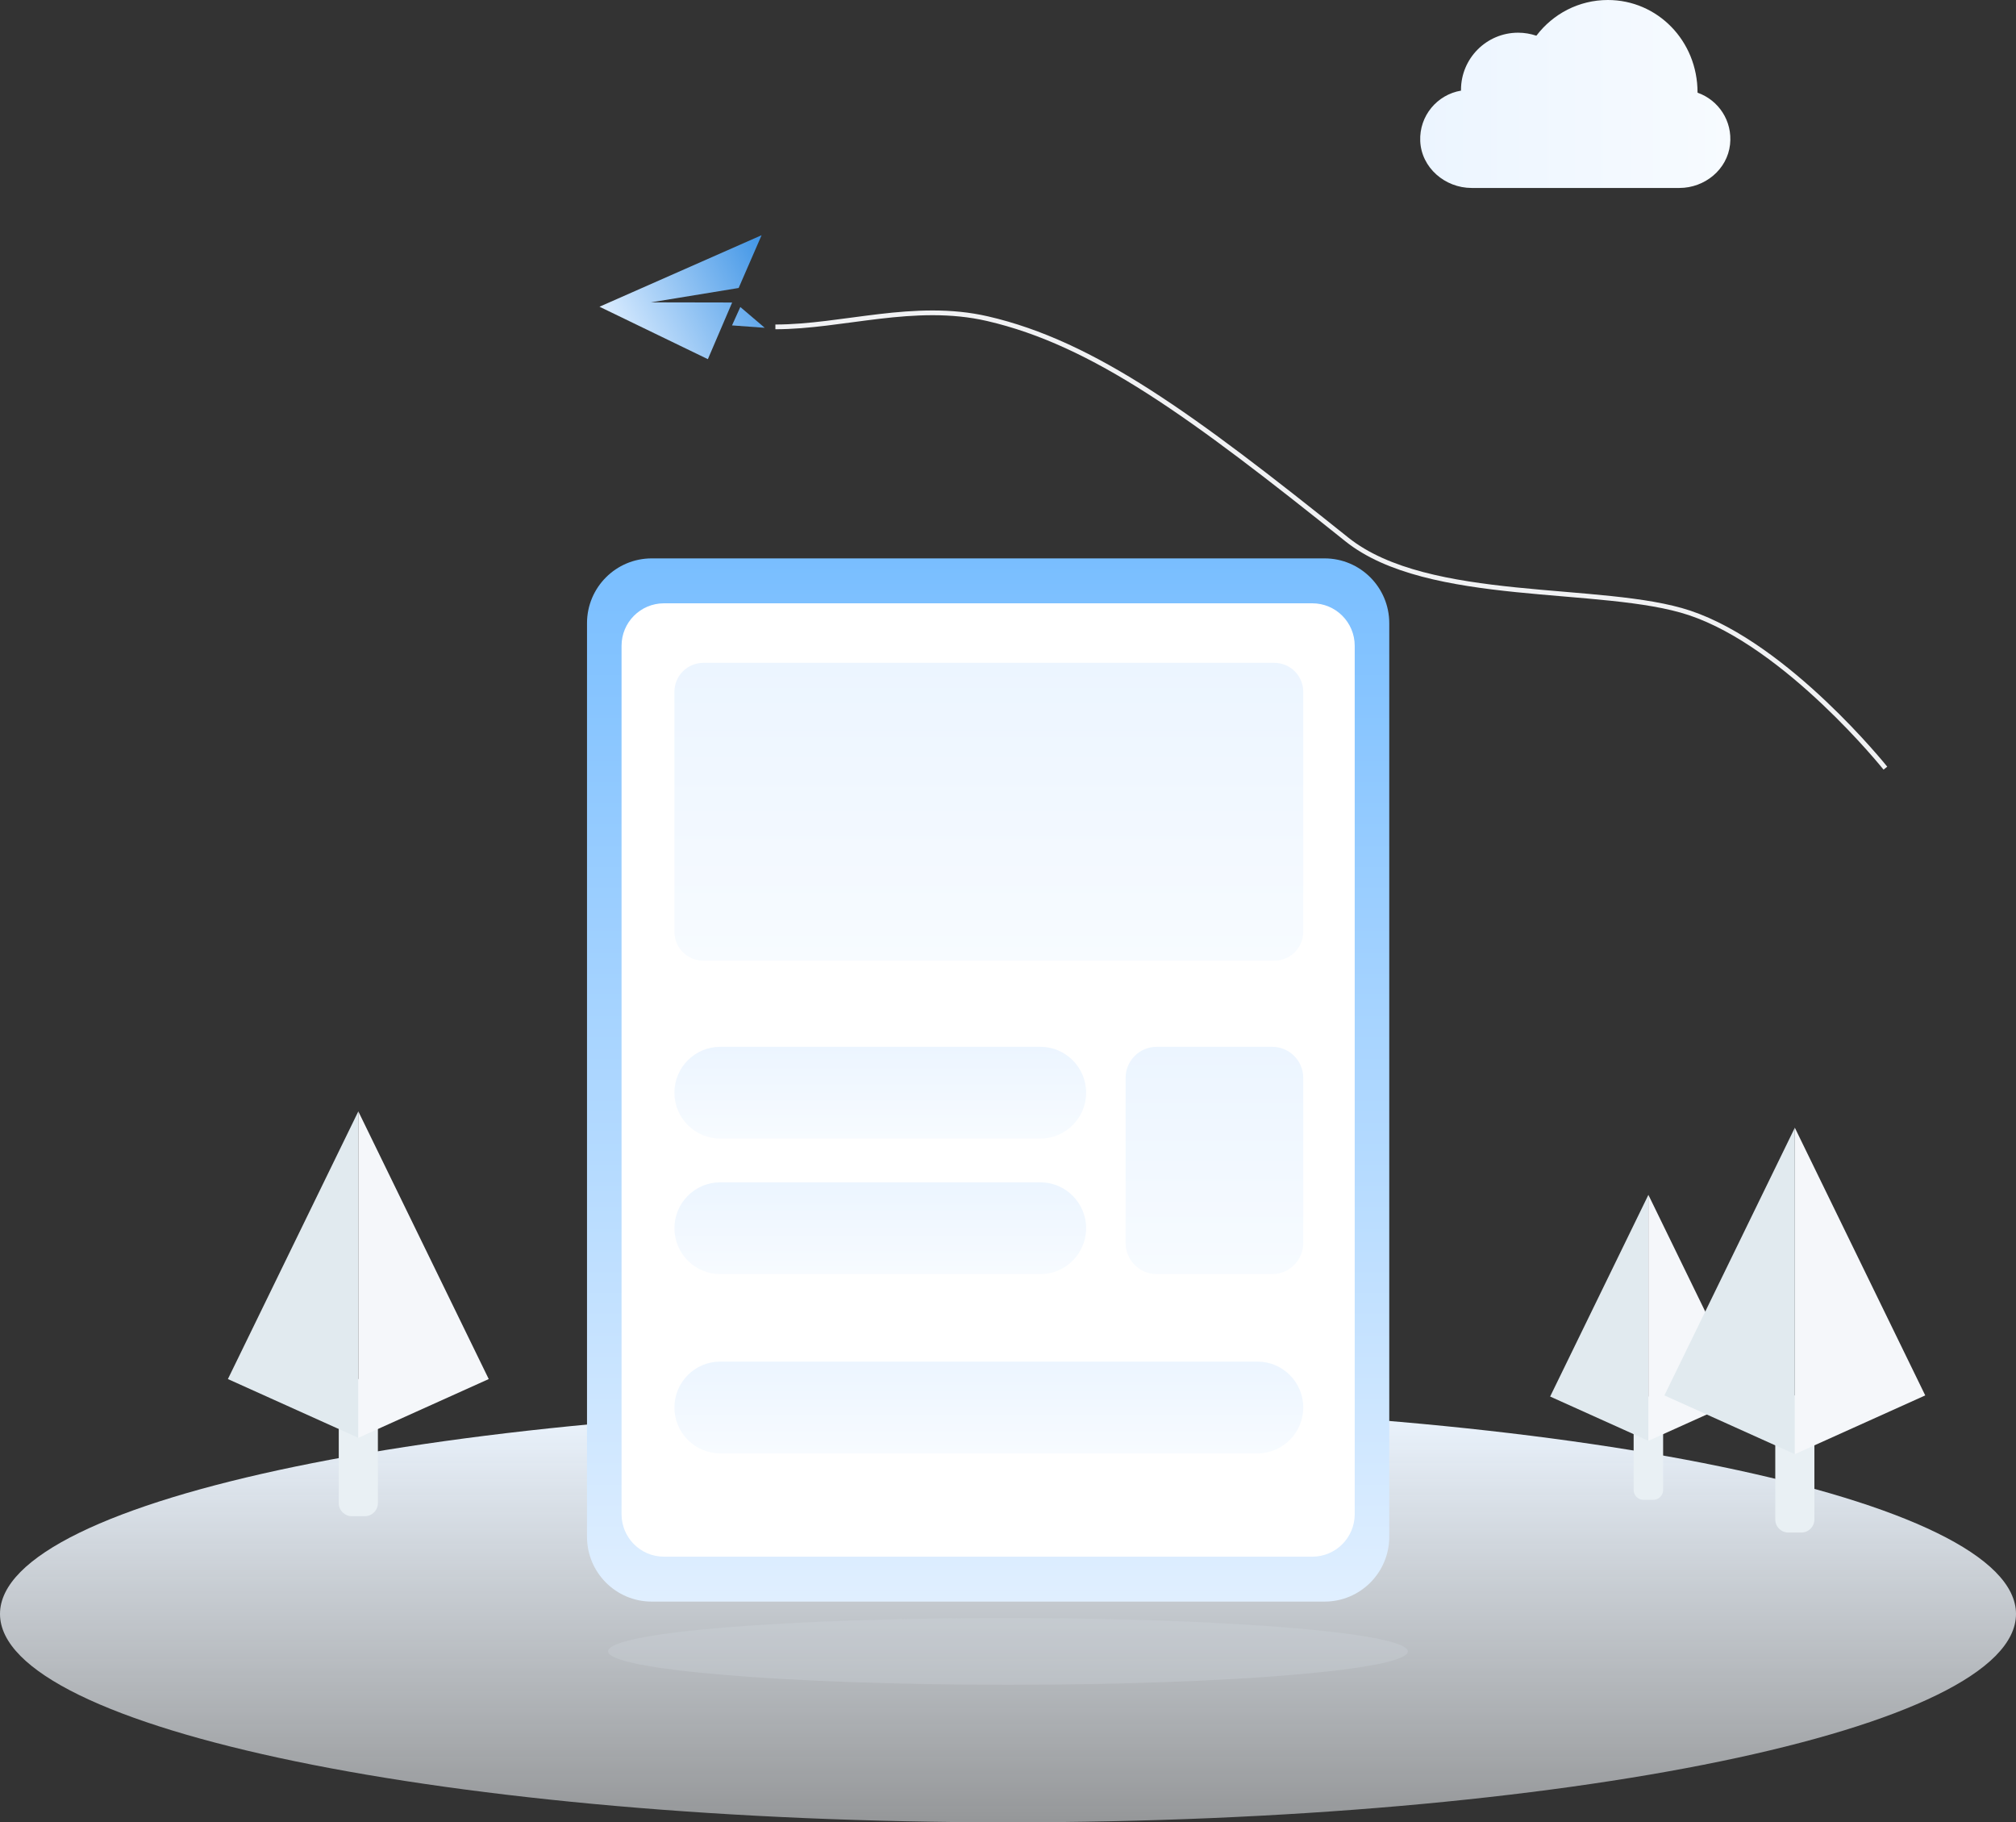 <svg width="426" height="385" viewBox="0 0 426 385" fill="none" xmlns="http://www.w3.org/2000/svg">
<rect x="0" y="0" width="426" height="385" fill="#333333" stroke="none"/>
<g id="&#230;&#154;&#130;&#230;&#151;&#160;&#230;&#168;&#161;&#230;&#157;&#191; 1" clip-path="url(#clip0_1107_1069)">
<g id="_&#229;&#155;&#190;&#229;&#177;&#130;_1-2">
<g id="Group">
<path id="Vector" d="M213 385.003C330.637 385.003 426 365.292 426 340.977C426 316.663 330.637 296.952 213 296.952C95.363 296.952 0 316.663 0 340.977C0 365.292 95.363 385.003 213 385.003Z" fill="url(#paint0_linear_1107_1069)"/>
<g id="Group_2">
<path id="Vector_2" d="M346.244 295.045H350.397C350.969 295.045 351.434 295.511 351.434 296.083V314.789C351.434 315.937 350.504 316.867 349.357 316.867H347.281C346.134 316.867 345.204 315.937 345.204 314.789V296.083C345.204 295.511 345.669 295.045 346.241 295.045H346.244Z" fill="#E9F0F4"/>
<path id="Vector_3" d="M348.32 252.437V304.398L327.558 295.046L348.32 252.437Z" fill="#E1EAEF"/>
<path id="Vector_4" d="M348.32 252.437V304.398L369.083 295.046L348.32 252.437Z" fill="#F5F7FA"/>
</g>
<g id="Group_3">
<path id="Vector_5" d="M376.508 294.807H382.02C382.779 294.807 383.399 295.424 383.399 296.188V321.016C383.399 322.54 382.166 323.775 380.643 323.775H377.887C376.365 323.775 375.131 322.54 375.131 321.016V296.188C375.131 295.427 375.748 294.807 376.511 294.807H376.508Z" fill="#E9F0F4"/>
<path id="Vector_6" d="M379.264 238.252V307.223L351.705 294.807L379.264 238.252Z" fill="#E1EAEF"/>
<path id="Vector_7" d="M379.264 238.252V307.223L406.822 294.807L379.264 238.252Z" fill="#F5F7FA"/>
</g>
<g id="Group_4">
<path id="Vector_8" d="M72.96 291.354H78.472C79.232 291.354 79.852 291.971 79.852 292.734V317.563C79.852 319.087 78.618 320.321 77.096 320.321H74.34C72.817 320.321 71.584 319.087 71.584 317.563V292.734C71.584 291.974 72.201 291.354 72.963 291.354H72.96Z" fill="#E9F0F4"/>
<path id="Vector_9" d="M75.716 234.799V303.769L48.158 291.353L75.716 234.799Z" fill="#E1EAEF"/>
<path id="Vector_10" d="M75.716 234.799V303.769L103.275 291.353L75.716 234.799Z" fill="#F5F7FA"/>
</g>
<path id="Vector_11" d="M163.847 69.06C178.07 69.06 193.196 63.754 208.689 67.333C231.111 72.513 251.972 87.84 284.575 113.947C301.822 127.759 338.718 123.381 357.011 129.485C377.708 136.393 398.402 162.289 398.402 162.289" stroke="#F1F2F4" stroke-miterlimit="10"/>
<path id="Vector_12" d="M161.595 69.254L154.683 68.747L156.438 64.861L161.598 69.254H161.595ZM160.933 49.692L156.083 60.843L137.543 63.877L154.71 63.909L149.579 75.881L126.68 64.801L160.93 49.695L160.933 49.692Z" fill="url(#paint1_linear_1107_1069)"/>
<path id="Vector_13" d="M358.748 19.597C358.724 19.588 358.706 19.564 358.706 19.541C358.715 8.61 350.227 0 339.764 0C333.6 0 328.142 2.956 324.677 7.513C324.662 7.533 324.635 7.542 324.611 7.533C323.41 7.134 322.129 6.907 320.795 6.907C314.127 6.907 308.722 12.317 308.722 18.992C308.722 19.042 308.728 19.093 308.731 19.147C303.696 19.991 299.889 24.461 300.109 29.788C300.342 35.428 305.332 39.71 310.969 39.71H354.872C360.217 39.71 364.993 35.836 365.577 30.519C366.122 25.517 363.107 21.148 358.751 19.597H358.748Z" fill="url(#paint2_linear_1107_1069)"/>
<path id="Vector_14" opacity="0.3" d="M128.504 348.895C128.504 352.772 166.24 355.943 213 355.943C259.761 355.943 297.496 352.769 297.496 348.895C297.496 345.021 259.755 341.842 213 341.842C166.24 341.815 128.504 344.836 128.504 348.889" fill="#CED6DD"/>
<path id="Vector_15" d="M279.891 117.971H137.713C130.162 117.971 124.041 124.098 124.041 131.657V324.682C124.041 332.24 130.162 338.368 137.713 338.368H279.891C287.442 338.368 293.563 332.24 293.563 324.682V131.657C293.563 124.098 287.442 117.971 279.891 117.971Z" fill="url(#paint3_linear_1107_1069)"/>
<path id="Vector_16" d="M277.302 127.46H140.302C135.352 127.46 131.34 131.477 131.34 136.431V319.907C131.34 324.861 135.352 328.878 140.302 328.878H277.302C282.252 328.878 286.264 324.861 286.264 319.907V136.431C286.264 131.477 282.252 127.46 277.302 127.46Z" fill="white"/>
<path id="Vector_17" d="M269.279 140.04H148.623C145.248 140.04 142.512 142.779 142.512 146.157V196.851C142.512 200.229 145.248 202.968 148.623 202.968H269.279C272.654 202.968 275.39 200.229 275.39 196.851V146.157C275.39 142.779 272.654 140.04 269.279 140.04Z" fill="url(#paint4_linear_1107_1069)"/>
<path id="Vector_18" d="M219.825 221.161H152.195C146.847 221.161 142.512 225.5 142.512 230.853C142.512 236.206 146.847 240.546 152.195 240.546H219.825C225.173 240.546 229.508 236.206 229.508 230.853C229.508 225.5 225.173 221.161 219.825 221.161Z" fill="url(#paint5_linear_1107_1069)"/>
<path id="Vector_19" d="M268.826 221.161H244.414C240.789 221.161 237.851 224.102 237.851 227.731V262.607C237.851 266.235 240.789 269.177 244.414 269.177H268.826C272.451 269.177 275.39 266.235 275.39 262.607V227.731C275.39 224.102 272.451 221.161 268.826 221.161Z" fill="url(#paint6_linear_1107_1069)"/>
<path id="Vector_20" d="M219.825 249.792H152.195C146.847 249.792 142.512 254.131 142.512 259.484C142.512 264.837 146.847 269.177 152.195 269.177H219.825C225.173 269.177 229.508 264.837 229.508 259.484C229.508 254.131 225.173 249.792 219.825 249.792Z" fill="url(#paint7_linear_1107_1069)"/>
<path id="Vector_21" d="M265.707 287.667H152.195C146.847 287.667 142.512 292.007 142.512 297.36C142.512 302.713 146.847 307.053 152.195 307.053H265.707C271.054 307.053 275.39 302.713 275.39 297.36C275.39 292.007 271.054 287.667 265.707 287.667Z" fill="url(#paint8_linear_1107_1069)"/>
</g>
</g>
</g>
<defs>
<linearGradient id="paint0_linear_1107_1069" x1="213" y1="385" x2="213" y2="296.952" gradientUnits="userSpaceOnUse">
<stop stop-color="#F7FBFF" stop-opacity="0.5"/>
<stop offset="1" stop-color="#ECF5FF"/>
</linearGradient>
<linearGradient id="paint1_linear_1107_1069" x1="131.169" y1="73.889" x2="164.581" y2="57.109" gradientUnits="userSpaceOnUse">
<stop stop-color="#DCEDFF"/>
<stop offset="1" stop-color="#4095E6"/>
</linearGradient>
<linearGradient id="paint2_linear_1107_1069" x1="365.636" y1="19.854" x2="300.097" y2="19.854" gradientUnits="userSpaceOnUse">
<stop stop-color="#F7FBFF"/>
<stop offset="1" stop-color="#ECF5FF"/>
</linearGradient>
<linearGradient id="paint3_linear_1107_1069" x1="208.802" y1="338.368" x2="208.802" y2="117.971" gradientUnits="userSpaceOnUse">
<stop stop-color="#E0EFFF"/>
<stop offset="1" stop-color="#79BEFF"/>
</linearGradient>
<linearGradient id="paint4_linear_1107_1069" x1="208.951" y1="202.968" x2="208.951" y2="140.04" gradientUnits="userSpaceOnUse">
<stop stop-color="#F7FBFF"/>
<stop offset="1" stop-color="#ECF5FF"/>
</linearGradient>
<linearGradient id="paint5_linear_1107_1069" x1="186.01" y1="240.546" x2="186.01" y2="221.161" gradientUnits="userSpaceOnUse">
<stop stop-color="#F7FBFF"/>
<stop offset="1" stop-color="#ECF5FF"/>
</linearGradient>
<linearGradient id="paint6_linear_1107_1069" x1="256.62" y1="269.177" x2="256.62" y2="221.161" gradientUnits="userSpaceOnUse">
<stop stop-color="#F7FBFF"/>
<stop offset="1" stop-color="#ECF5FF"/>
</linearGradient>
<linearGradient id="paint7_linear_1107_1069" x1="186.01" y1="269.177" x2="186.01" y2="249.792" gradientUnits="userSpaceOnUse">
<stop stop-color="#F7FBFF"/>
<stop offset="1" stop-color="#ECF5FF"/>
</linearGradient>
<linearGradient id="paint8_linear_1107_1069" x1="208.951" y1="307.053" x2="208.951" y2="287.667" gradientUnits="userSpaceOnUse">
<stop stop-color="#F7FBFF"/>
<stop offset="1" stop-color="#ECF5FF"/>
</linearGradient>
<clipPath id="clip0_1107_1069">
<rect width="426" height="385" fill="white"/>
</clipPath>
</defs>
</svg>
